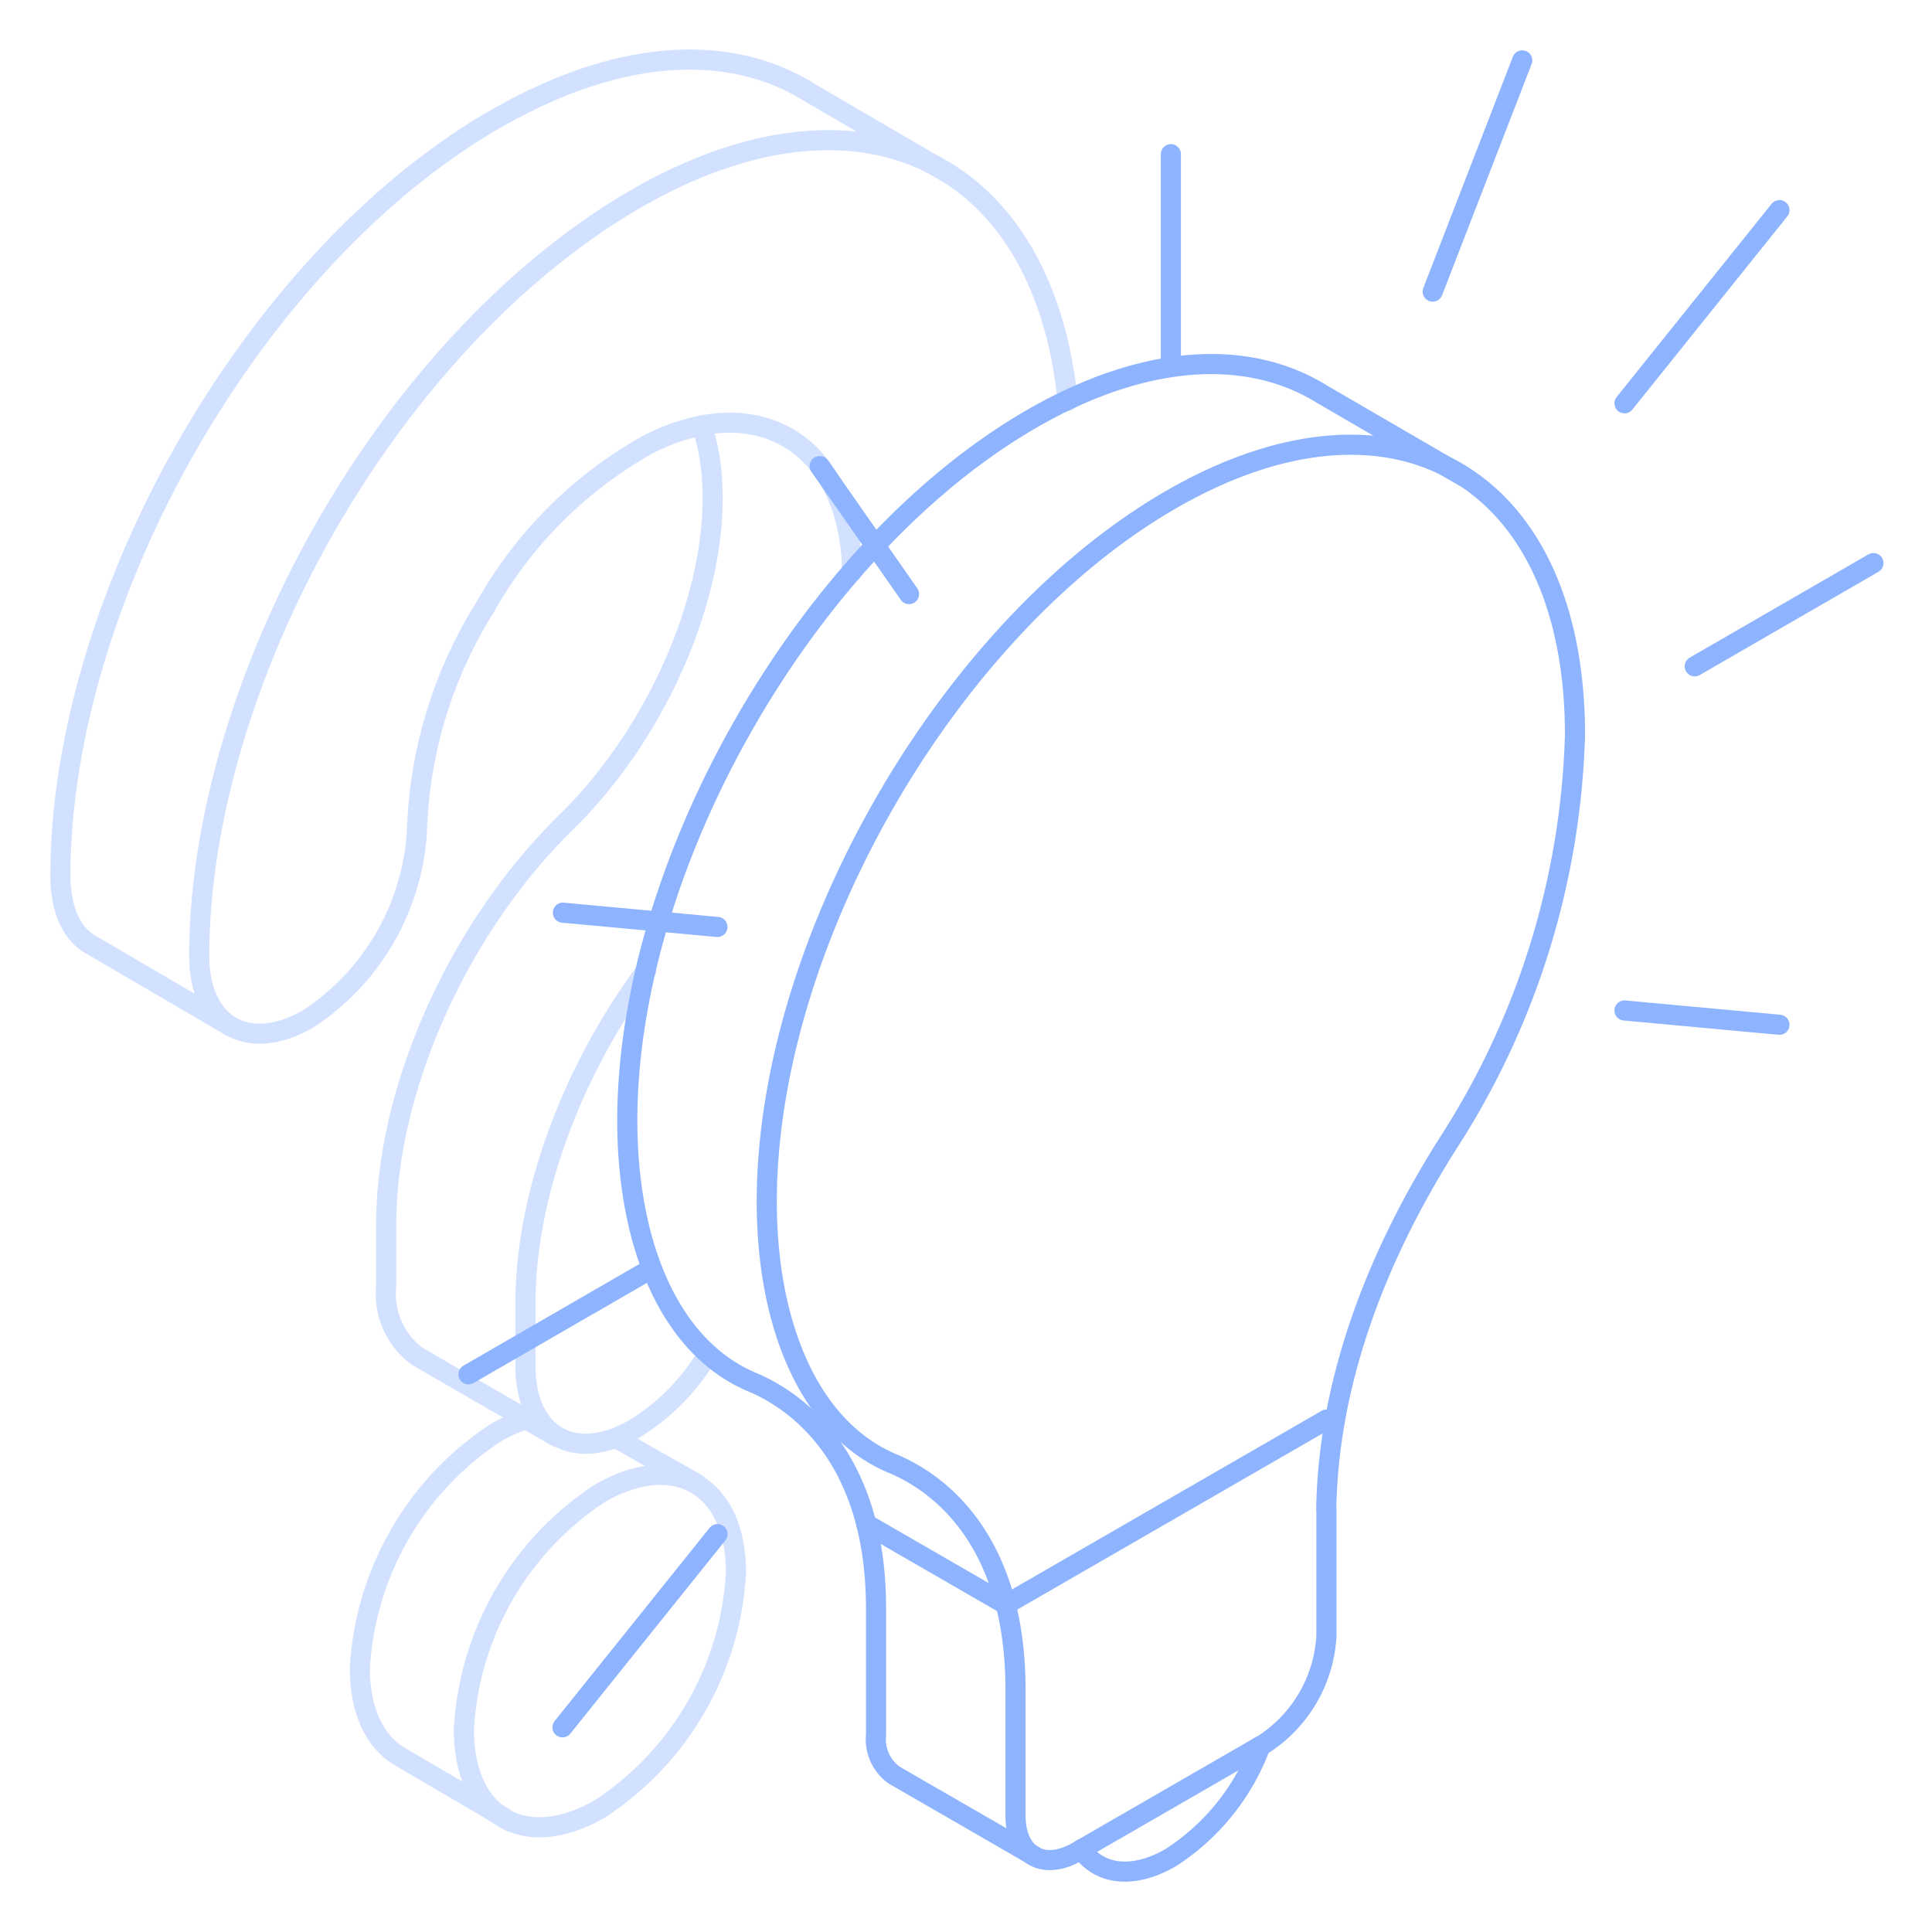 <svg xmlns="http://www.w3.org/2000/svg" viewBox="0 0 96 96"><g id="back"><g opacity="0.4"><path d="M29.81,89.88c-3.72,2.15-6.76.39-6.76-3.94A15,15,0,0,1,29.81,74.2c3.73-2.15,6.76-.38,6.76,3.94A15,15,0,0,1,29.81,89.88Z" fill="none" stroke="#8fb4ff" stroke-linecap="round" stroke-linejoin="round"/><path d="M11.46,51,4.62,47C3.6,46.49,3,45.26,3,43.48c0-6.89,2.49-15,6.82-22.22S19.92,8.22,26,5.17c5.59-2.83,10.6-2.86,14.25-.56L47,8.55" fill="none" stroke="#8fb4ff" stroke-linecap="round" stroke-linejoin="round"/><path d="M34.86,21.14A10.32,10.32,0,0,1,35.39,24c.3,5.44-2.68,12.37-7.25,16.85-5.36,5.24-8.95,13.26-8.95,20V63.9a3.86,3.86,0,0,0,1.55,3.5l6.93,4" fill="none" stroke="#8fb4ff" stroke-linecap="round" stroke-linejoin="round"/><path d="M30.64,71.47l4,2.27M25,90.29l-5.12-3c-1.22-.71-2-2.23-2-4.39A15,15,0,0,1,24.62,71.2a7.49,7.49,0,0,1,1.53-.68" fill="none" stroke="#8fb4ff" stroke-linecap="round" stroke-linejoin="round"/><path d="M42.33,28.42c0-.16,0-.32,0-.47-.33-6-4.77-8.57-10.1-5.88a21,21,0,0,0-8.1,8.06,22.22,22.22,0,0,0-3.41,11.11,12,12,0,0,1-5.41,9.39c-3,1.72-5.41.31-5.41-3.15,0-6.89,2.49-15,6.82-22.22s10.14-13,16.18-16.09c10.55-5.33,19-.71,20.15,10.75" fill="none" stroke="#8fb4ff" stroke-linecap="round" stroke-linejoin="round"/><path d="M35.18,67.27A10.77,10.77,0,0,1,31.52,71c-3,1.73-5.41.32-5.41-3.14V64.76c0-5.36,2.31-11.57,6-16.53" fill="none" stroke="#8fb4ff" stroke-linecap="round" stroke-linejoin="round"/></g></g><g id="front"><line x1="40.73" y1="23.16" x2="45.17" y2="29.52" fill="none" stroke="#8fb4ff" stroke-linecap="round" stroke-linejoin="round"/><line x1="80.72" y1="50.21" x2="88.42" y2="50.92" fill="none" stroke="#8fb4ff" stroke-linecap="round" stroke-linejoin="round"/><line x1="27.97" y1="45.35" x2="35.65" y2="46.06" fill="none" stroke="#8fb4ff" stroke-linecap="round" stroke-linejoin="round"/><line x1="84.21" y1="33.11" x2="93.09" y2="27.98" fill="none" stroke="#8fb4ff" stroke-linecap="round" stroke-linejoin="round"/><line x1="23.28" y1="68.29" x2="32.16" y2="63.16" fill="none" stroke="#8fb4ff" stroke-linecap="round" stroke-linejoin="round"/><line x1="80.72" y1="20.04" x2="88.42" y2="10.44" fill="none" stroke="#8fb4ff" stroke-linecap="round" stroke-linejoin="round"/><line x1="27.95" y1="85.83" x2="35.65" y2="76.23" fill="none" stroke="#8fb4ff" stroke-linecap="round" stroke-linejoin="round"/><line x1="71.19" y1="14.49" x2="75.64" y2="3" fill="none" stroke="#8fb4ff" stroke-linecap="round" stroke-linejoin="round"/><path d="M65.9,75c.06-3.47.82-10,6.15-18.34a39.39,39.39,0,0,0,6.21-20.15c0-12.85-9-18.08-20.08-11.68S38.1,46.86,38.1,59.71c0,6.11,2.11,11.25,6.22,13,2,.82,6.14,3.48,6.14,11.25h0V90.2c0,2,1.38,2.79,3.09,1.8l9.27-5.35a6.87,6.87,0,0,0,3.09-5.37V75Z" fill="none" stroke="#8fb4ff" stroke-linecap="round" stroke-linejoin="round"/><line x1="58.18" y1="7.66" x2="58.18" y2="17.96" fill="none" stroke="#8fb4ff" stroke-linecap="round" stroke-linejoin="round"/><polyline points="65.91 70.54 49.98 79.73 43.05 75.73" fill="none" stroke="#8fb4ff" stroke-linecap="round" stroke-linejoin="round"/><path d="M62.63,86.76a11.26,11.26,0,0,1-4.45,5.54c-1.9,1.1-3.56.86-4.45-.41" fill="none" stroke="#8fb4ff" stroke-linecap="round" stroke-linejoin="round"/><path d="M51.37,92.21l-6.93-4a2.18,2.18,0,0,1-.91-2V79.93h0c0-7.77-4.2-10.43-6.15-11.25-4.11-1.72-6.21-6.86-6.21-13,0-12.85,9-28.45,20.08-34.86,5.68-3.28,10.81-3.5,14.46-1.22l7,4.07" fill="none" stroke="#8fb4ff" stroke-linecap="round" stroke-linejoin="round"/></g></svg>